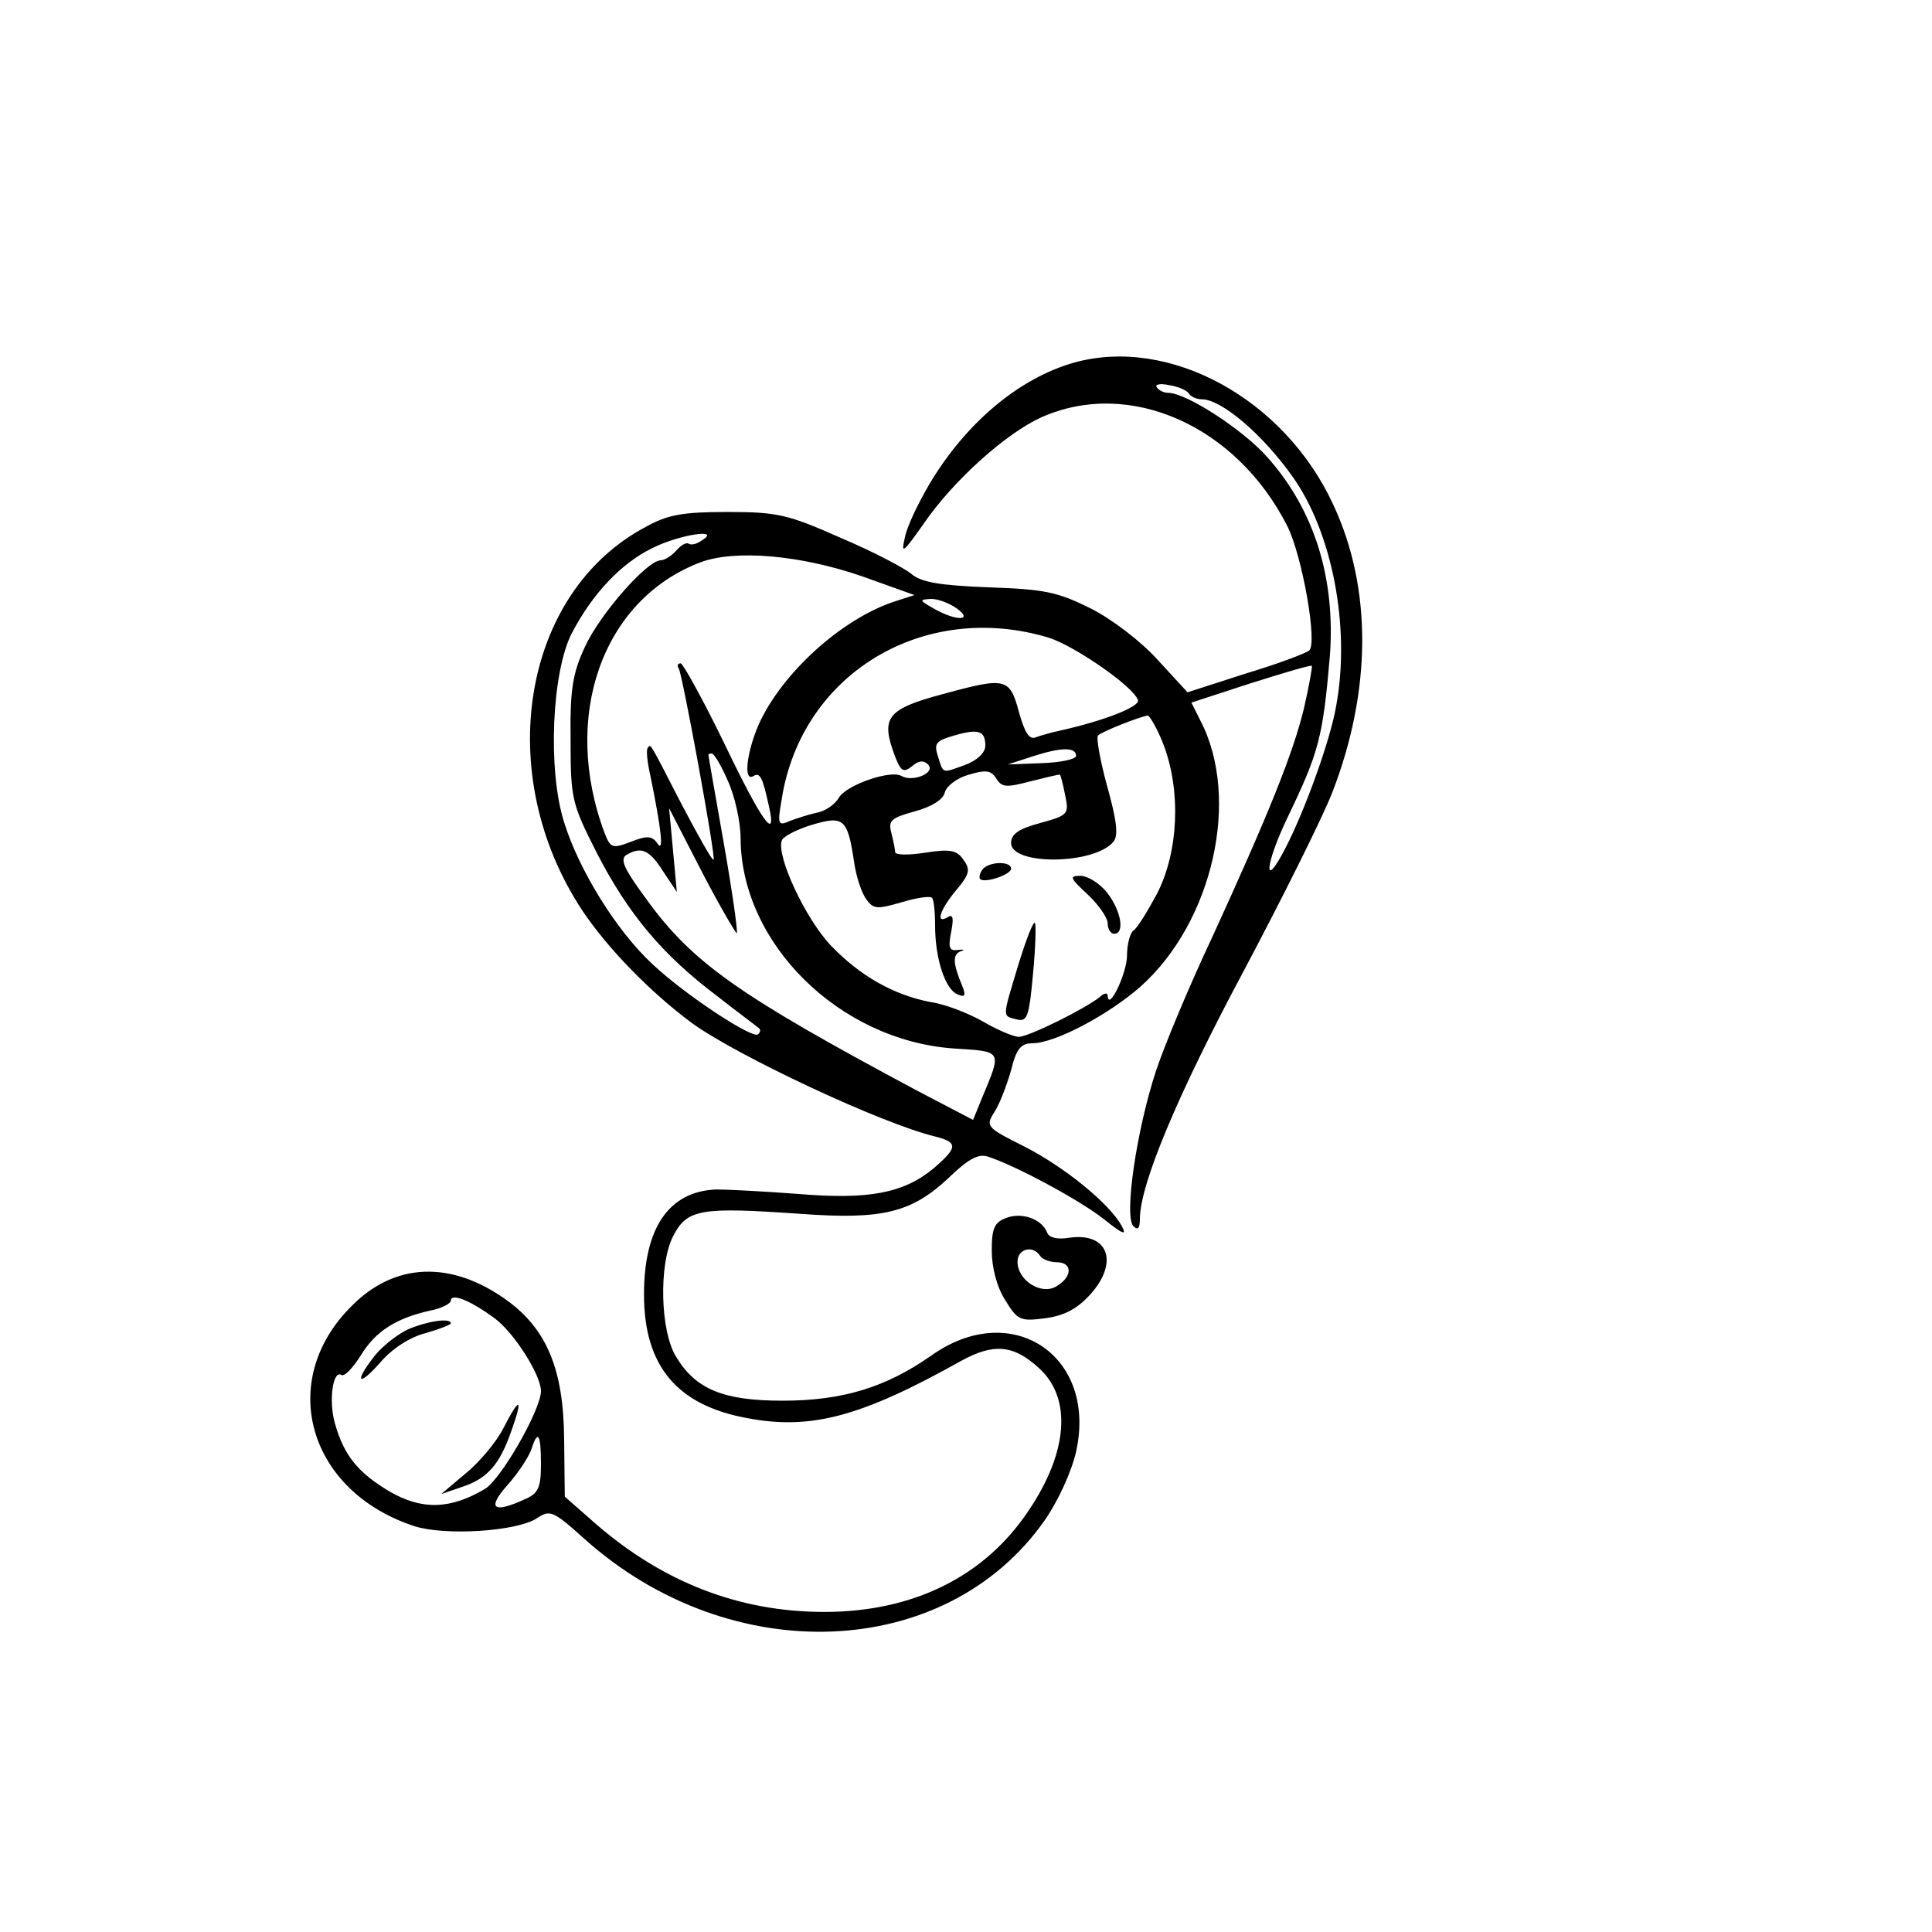 <?xml version="1.0" standalone="no"?>
<!DOCTYPE svg PUBLIC "-//W3C//DTD SVG 20010904//EN"
 "http://www.w3.org/TR/2001/REC-SVG-20010904/DTD/svg10.dtd">
<svg version="1.0" xmlns="http://www.w3.org/2000/svg"
 width="300pt" height="300pt" viewBox="0 0 300 300"
 preserveAspectRatio="xMidYMid meet">
<g transform="translate(0,300) scale(0.1,-0.1)"
fill="#000000" stroke="none">
<path d="M1668 2437 c-85 -24 -168 -93 -225 -189 -17 -29 -35 -66 -38 -83 -6
-26 -3 -24 28 20 47 69 129 142 184 167 137 61 303 -13 382 -169 23 -46 47
-181 34 -193 -4 -4 -49 -21 -99 -36 l-90 -29 -46 50 c-26 29 -72 64 -104 80
-52 26 -72 30 -159 33 -77 3 -105 8 -120 21 -11 9 -60 35 -110 56 -81 36 -98
40 -175 40 -69 0 -93 -4 -127 -23 -193 -102 -239 -385 -98 -597 39 -58 105
-126 170 -174 69 -50 294 -156 378 -176 35 -9 34 -17 -3 -49 -47 -39 -101 -49
-210 -40 -52 4 -110 7 -128 7 -73 -3 -112 -59 -112 -163 0 -111 51 -172 160
-192 99 -19 177 2 331 88 52 29 83 26 123 -11 51 -47 44 -131 -17 -221 -68
-102 -179 -157 -317 -157 -132 0 -250 46 -354 136 l-49 43 -1 90 c-1 108 -27
170 -89 215 -86 62 -174 59 -241 -9 -117 -116 -68 -288 98 -342 48 -15 157 -8
189 12 21 14 25 13 75 -32 227 -203 561 -189 714 29 21 30 42 76 49 107 33
149 -100 238 -225 149 -70 -49 -137 -70 -231 -70 -92 0 -135 18 -165 68 -25
40 -27 144 -5 187 22 43 42 46 200 35 125 -9 170 2 227 55 31 30 47 39 62 34
41 -13 142 -67 180 -97 30 -24 36 -26 28 -11 -19 35 -89 92 -152 124 -58 29
-60 31 -46 53 8 12 19 41 26 65 8 33 15 42 33 42 35 0 118 44 168 88 112 100
156 292 93 413 l-14 28 92 30 c51 16 94 29 95 27 1 -1 -4 -30 -12 -65 -17 -71
-56 -167 -143 -357 -34 -72 -73 -165 -87 -207 -30 -91 -50 -226 -35 -241 7 -7
10 -3 10 11 0 54 59 194 160 383 60 113 123 239 139 280 61 158 62 317 1 447
-76 164 -254 261 -402 220z m178 -48 c3 -5 12 -9 20 -9 31 0 95 -55 141 -120
62 -87 90 -234 68 -355 -9 -54 -49 -164 -79 -222 -35 -68 -32 -26 3 47 49 102
55 124 66 251 9 121 -24 227 -97 309 -38 43 -126 100 -154 100 -7 0 -15 4 -18
9 -3 4 6 6 19 3 14 -2 28 -8 31 -13z m-756 -228 c-8 -6 -17 -8 -21 -5 -4 2
-12 -3 -19 -11 -7 -8 -18 -15 -24 -15 -21 0 -95 -84 -118 -135 -19 -41 -23
-66 -22 -145 0 -91 2 -98 41 -175 49 -95 102 -158 187 -222 33 -26 63 -48 65
-50 2 -2 2 -6 -2 -9 -8 -8 -113 61 -164 109 -56 52 -114 146 -137 220 -26 82
-19 234 12 294 32 61 76 108 125 132 42 21 108 31 77 12z m249 -56 l81 -29
-34 -11 c-81 -28 -171 -110 -207 -188 -20 -45 -25 -92 -9 -82 10 6 14 -1 24
-47 13 -57 -11 -24 -69 97 -33 68 -64 124 -68 125 -5 0 -6 -4 -3 -8 6 -11 58
-294 54 -297 -2 -2 -23 36 -48 83 -54 105 -49 96 -54 91 -3 -3 -1 -22 4 -44
17 -83 21 -120 11 -105 -8 12 -16 13 -41 3 -29 -11 -32 -10 -41 13 -68 181 -4
363 149 421 54 20 156 11 251 -22z m147 -50 c26 -19 -1 -20 -36 0 -23 13 -23
14 -4 15 11 0 29 -7 40 -15z m142 -45 c41 -13 132 -76 139 -97 4 -10 -52 -32
-119 -47 -14 -3 -32 -8 -40 -11 -10 -4 -17 8 -26 40 -14 52 -20 54 -115 28
-91 -24 -100 -37 -77 -98 9 -23 13 -25 26 -15 10 9 18 10 25 3 13 -13 -24 -28
-41 -18 -16 10 -84 -13 -97 -33 -6 -11 -22 -22 -35 -24 -13 -3 -32 -9 -42 -13
-18 -8 -19 -5 -12 35 31 194 220 308 414 250z m179 -167 c27 -72 23 -165 -10
-230 -15 -28 -31 -54 -37 -58 -5 -3 -10 -21 -10 -39 0 -27 -29 -88 -30 -62 0
5 -6 4 -12 -2 -24 -19 -111 -62 -126 -62 -8 0 -34 11 -56 24 -23 13 -59 27
-81 30 -57 11 -109 40 -155 88 -39 41 -85 139 -76 163 2 6 23 17 46 24 50 15
56 10 66 -56 3 -23 12 -50 19 -59 11 -16 17 -16 55 -5 23 7 44 10 47 7 3 -2 5
-22 5 -43 0 -52 16 -100 35 -107 11 -5 13 -2 8 11 -16 38 -16 51 -3 56 7 2 5
3 -4 2 -14 -2 -16 3 -11 28 4 21 3 28 -5 23 -20 -12 -13 11 13 42 21 25 22 32
11 47 -10 15 -21 17 -59 11 -26 -4 -47 -4 -47 1 0 4 -3 18 -6 30 -5 19 0 23
36 33 26 7 44 18 47 29 2 10 19 23 37 28 27 8 35 7 43 -6 9 -14 16 -14 54 -4
24 6 44 11 45 10 1 -1 5 -16 8 -32 6 -29 5 -31 -39 -43 -33 -9 -45 -17 -45
-31 0 -35 129 -34 159 2 8 10 5 33 -10 87 -11 40 -17 75 -14 78 6 6 62 28 77
31 3 0 15 -20 25 -46z m-277 -1 c0 -11 -13 -23 -32 -30 -36 -13 -33 -14 -42
15 -6 19 -2 23 26 31 38 11 48 7 48 -16z m141 -16 c-1 -5 -24 -10 -53 -11
l-53 -2 40 13 c44 14 66 14 66 0z m-541 -38 c11 -24 20 -64 20 -90 1 -163 153
-313 330 -326 78 -5 76 -2 44 -79 l-13 -32 -88 46 c-273 146 -347 197 -418
295 -34 46 -43 63 -33 70 23 14 36 9 57 -24 l22 -33 -6 65 -6 65 51 -99 c28
-54 53 -96 54 -95 2 2 -7 65 -20 139 -13 74 -24 136 -24 138 0 1 2 2 5 2 4 0
15 -19 25 -42z m-362 -835 c30 -22 72 -88 72 -113 0 -29 -62 -137 -87 -152
-54 -32 -98 -33 -148 -4 -49 29 -71 56 -85 106 -10 35 -3 83 10 75 5 -3 18 11
30 30 23 38 55 58 108 70 17 3 32 11 32 15 0 13 30 1 68 -27z m72 -226 c0 -37
-4 -46 -25 -55 -50 -23 -59 -14 -27 22 17 19 33 44 37 55 10 32 15 25 15 -22z"/>
<path d="M1525 1649 c-4 -6 -5 -12 -3 -14 7 -7 48 7 48 16 0 13 -37 11 -45 -2z"/>
<path d="M1689 1611 c17 -16 31 -36 31 -45 0 -9 5 -16 10 -16 17 0 11 36 -11
64 -11 14 -30 26 -41 26 -18 0 -17 -3 11 -29z"/>
<path d="M1581 1501 c-25 -83 -25 -78 -2 -84 16 -4 19 4 25 70 4 42 5 77 3 80
-3 2 -14 -27 -26 -66z"/>
<path d="M634 936 c-17 -8 -40 -26 -52 -41 -33 -42 -26 -50 9 -10 18 21 46 39
70 45 21 6 39 13 39 15 0 9 -35 4 -66 -9z"/>
<path d="M781 781 c-11 -21 -37 -52 -58 -69 l-38 -32 32 11 c40 13 59 35 77
87 19 53 13 54 -13 3z"/>
<path d="M1563 1109 c-19 -7 -23 -16 -23 -51 0 -26 8 -57 21 -77 19 -31 23
-33 62 -28 30 4 50 15 70 37 45 50 28 97 -33 88 -18 -3 -31 0 -34 8 -8 21 -39
32 -63 23z m52 -59 c3 -5 15 -10 26 -10 24 0 25 -22 0 -37 -23 -15 -61 8 -61
38 0 20 24 26 35 9z"/>
</g>
</svg>
